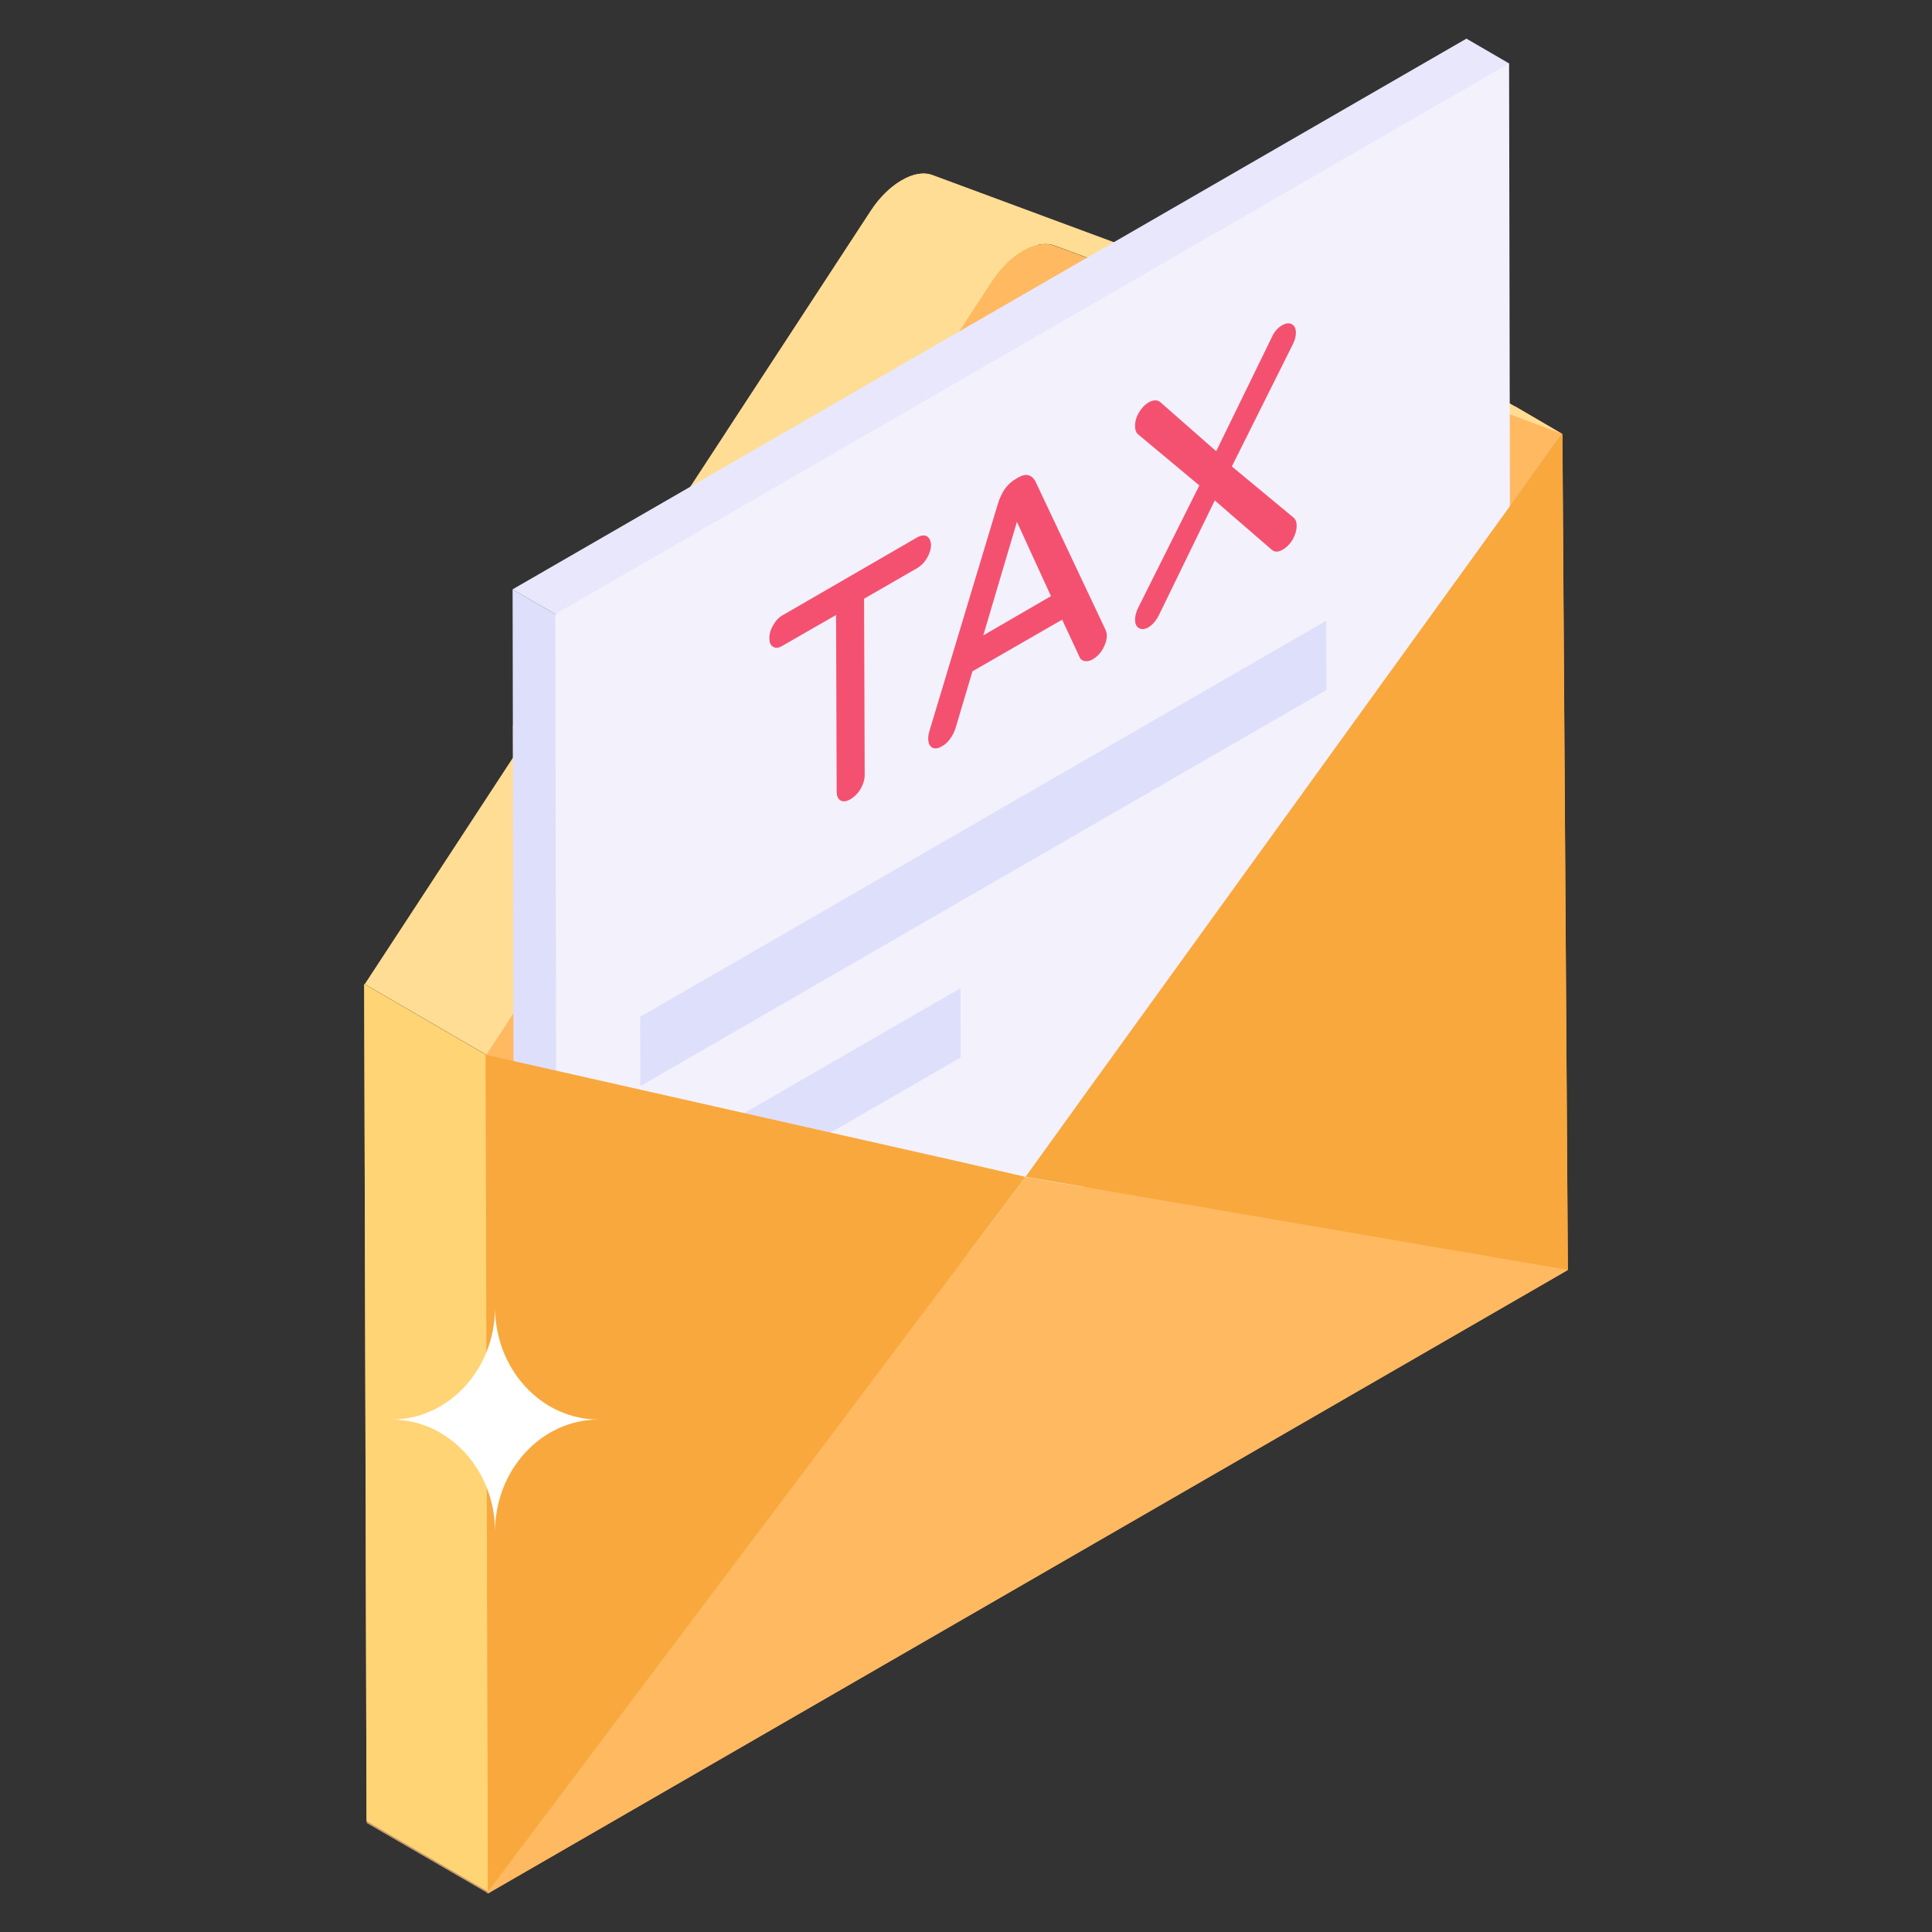<svg xmlns="http://www.w3.org/2000/svg" id="Layer_1" enable-background="new 0 0 50 50" viewBox="0 0 50 50"><rect x="0" y="0" width="50" height="50" fill="#333333" stroke="none"/><g id="_x31_56"><path fill="#ffb961" d="M39.075,13.096l1.35-1.87L39.212,10.516c-1.325,0.485-3.089,0.095-3.733-1.601c-0.48-1.262-0.686-2.526-0.521-3.871c0.006-0.053,0.021-0.104,0.028-0.156c-0.197,0.193-0.388,0.392-0.578,0.586c-1.314,1.339-2.56,2.458-4.338,3.132c-2.162,0.819-3.487-1.238-3.166-3.043l-2.769-1.027c-0.23-0.09-0.51-0.04-0.8,0.13c-0.28,0.16-0.57,0.44-0.8,0.79l-3.725,5.704c1.399,0.823,2.132,2.694,0.556,4.019c-1.857,1.561-3.927,2.647-6.092,3.59l0.002,0.848l-3.83,5.85l3.14,1.83h-0.02l-3.14-1.83l0.06,21.66h0.01v0.05l3.11,1.8l0.03,0.02l27.94-16.13l-0.14-21.64L39.075,13.096z"/><path fill="#ffdd95" d="M40.428,11.229L27.285,6.352c-0.241-0.08-0.526-0.027-0.811,0.143c-0.285,0.16-0.571,0.437-0.803,0.794L12.591,27.297l-3.148-1.828L22.533,5.46c0.232-0.357,0.517-0.633,0.803-0.794c0.285-0.169,0.571-0.223,0.803-0.134L37.29,9.401L40.428,11.229z"/><g enable-background="new"><polygon fill="#c49a6c" points="12.632 48.952 12.632 49 12.603 48.981 9.491 47.177 9.491 47.129"/><path fill="#ffb961" d="M26.476,6.492c0.286-0.165,0.572-0.221,0.807-0.136l13.146,4.871L28.268,28.064l-1.727,2.393l-1.729-0.397l-12.222-2.76L25.671,7.286C25.904,6.932,26.19,6.657,26.476,6.492z"/><polygon fill="#ffd475" points="12.629 48.952 9.486 47.126 9.425 25.468 12.567 27.294"/></g><line x1="26.541" x2="28.268" y1="30.457" y2="28.064" fill="#ddb040"/><line x1="24.812" x2="26.541" y1="30.06" y2="30.457" fill="#ddb040"/><g enable-background="new"><path fill="#dedffb" d="M14.413,38.585l-1.105-0.642l-0.042-22.691l1.105,0.642C23.845,20.98,19.759,29.618,14.413,38.585z"/><path fill="#e9e7fc" d="M14.371,15.894l-1.105-0.642L37.951,1l1.105,0.642C32.643,14.788,23.827,16.821,14.371,15.894z"/><polygon fill="#f3f1fc" points="39.055 1.642 39.098 24.333 14.413 38.585 14.371 15.894"/></g><polygon fill="#ffb961" points="40.574 32.867 12.632 49 12.603 48.981 12.632 48.952 26.536 30.463 40.516 32.857"/><g><path fill="#f45170" d="M24.094 14.106c0 .109-.036.223-.104.337-.067.114-.15.197-.244.254l-1.384.798.016 4.561c0 .119-.036.238-.104.358-.073.124-.166.212-.264.27-.098.057-.187.073-.259.031-.067-.041-.098-.119-.098-.238l-.016-4.561-1.389.798c-.093.057-.171.067-.238.026-.067-.036-.098-.109-.098-.218-.005-.114.031-.228.098-.342.062-.114.145-.202.238-.254l3.493-2.021c.098-.052.181-.062.249-.026C24.053 13.92 24.089 13.998 24.094 14.106zM28.603 16.283l-1.804-3.82c-.041-.083-.098-.135-.171-.161-.078-.026-.171-.005-.28.057l-.067.041c-.109.062-.202.15-.28.259-.073.114-.13.233-.171.363l-1.772 5.882c-.026.088-.036.155-.036.202 0 .119.031.197.098.238.067.041.155.031.259-.031.078-.041.145-.104.207-.187.057-.078.104-.166.14-.27l.441-1.482 2.322-1.337.451.969c.026.062.073.093.14.104.057.01.13-.005.202-.047.104-.062.192-.15.259-.269.067-.119.104-.238.104-.358C28.644 16.392 28.629 16.34 28.603 16.283zM25.447 16.444l.871-2.939.881 1.923L25.447 16.444zM33.557 13.604c0 .119-.036.233-.098.352-.073.119-.155.207-.264.27-.119.067-.212.067-.29-.005l-1.467-1.27-1.441 2.959c-.078.155-.171.264-.28.327-.093.052-.171.057-.238.021-.067-.036-.104-.114-.104-.218 0-.093.026-.197.073-.295l1.591-3.182-1.591-1.327c-.047-.041-.073-.114-.073-.212 0-.114.031-.233.104-.352.067-.114.15-.202.249-.259.062-.036.119-.052.171-.052.052 0 .093.016.13.047l1.446 1.27 1.441-2.954c.057-.13.145-.238.264-.306.098-.057.181-.062.249-.031.073.041.109.114.109.228 0 .088-.026.176-.067.27l-1.591 3.187 1.607 1.332C33.526 13.438 33.557 13.505 33.557 13.604z"/></g><g><polygon fill="#dedffb" points="34.322 16.065 34.327 17.857 16.572 28.108 16.567 26.316"/><polygon fill="#dedffb" points="24.856 25.576 24.861 27.368 16.583 32.147 16.578 30.355"/></g><g><polygon fill="#f9a83d" points="40.575 32.864 26.54 30.457 28.265 28.063 40.433 11.222" enable-background="new"/></g><g><polygon fill="#f9a83d" points="26.54 30.457 12.627 48.956 12.569 27.297 24.814 30.06"/></g><g><path fill="#fff" d="M15.494,36.738c-0.744,0-1.413,0.328-1.896,0.851c-0.483,0.523-0.786,1.247-0.786,2.052c0-1.604-1.2-2.903-2.682-2.903c0.744,0,1.413-0.328,1.896-0.851c0.483-0.523,0.786-1.247,0.786-2.052c0,0.805,0.303,1.529,0.786,2.052C14.081,36.41,14.75,36.738,15.494,36.738z"/></g></g></svg>
